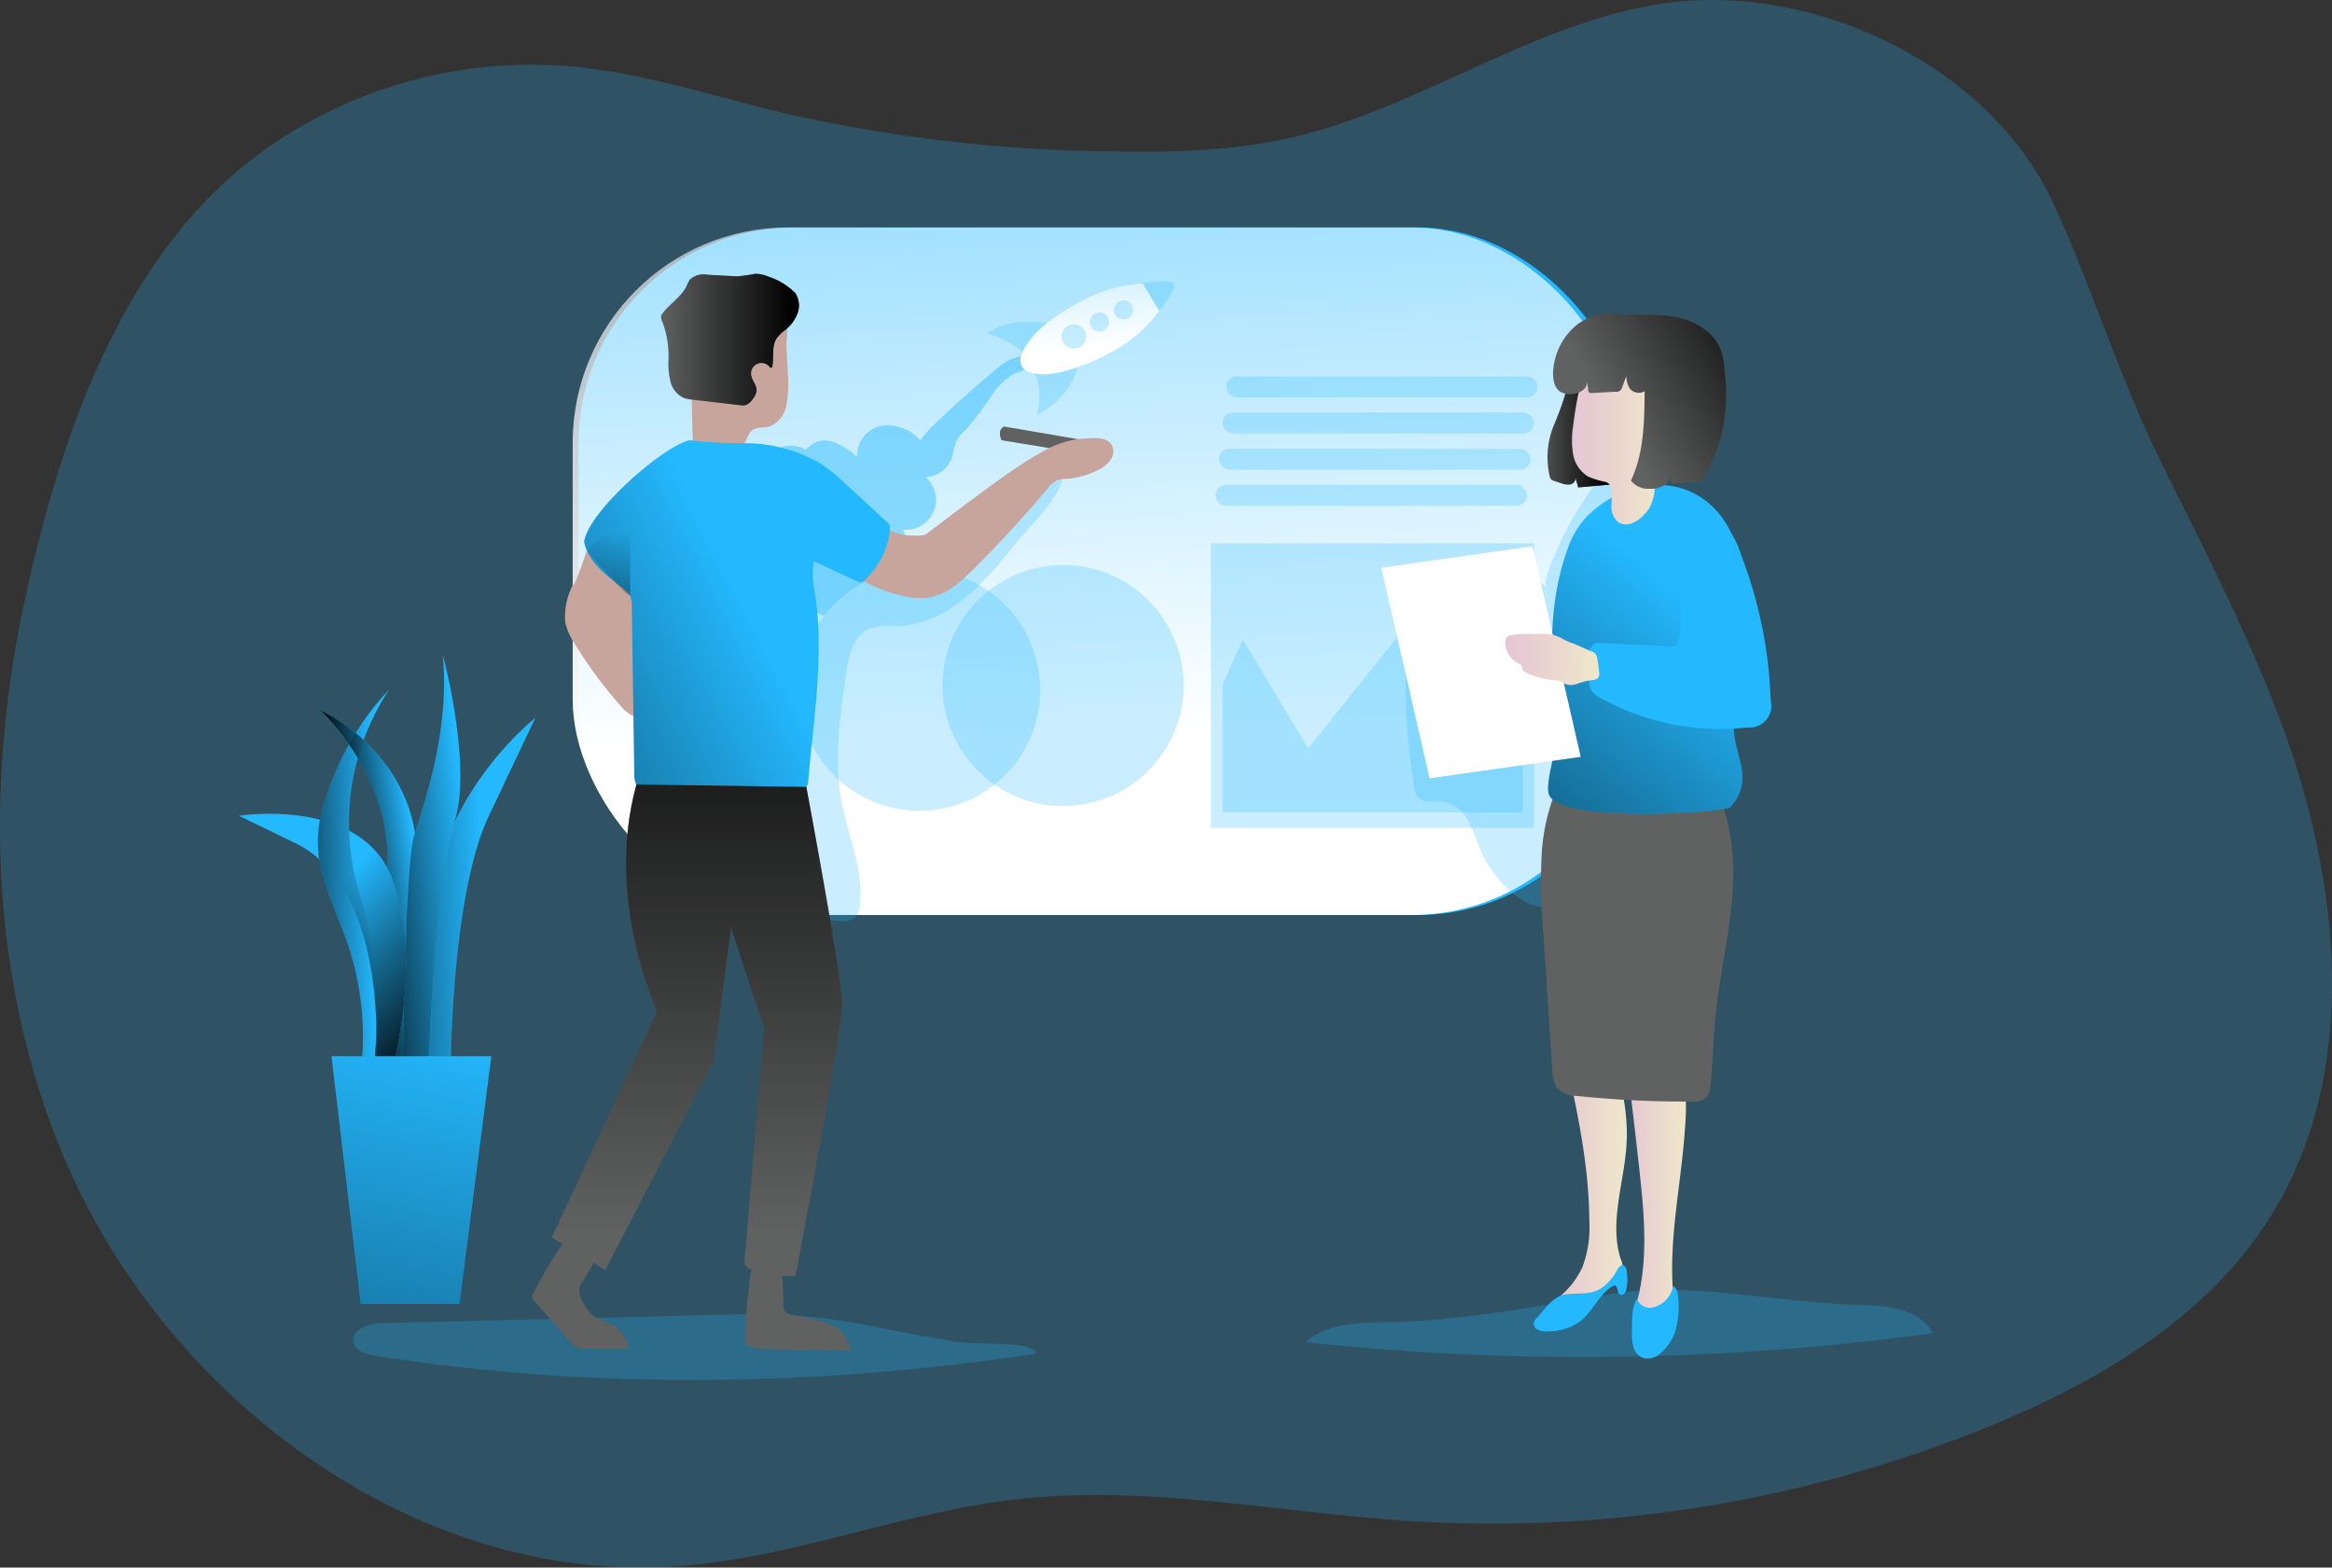 <svg xmlns="http://www.w3.org/2000/svg" xmlns:xlink="http://www.w3.org/1999/xlink" width="274.682" height="184.646" viewBox="0 0 274.682 184.646">
  <rect x="0" y="0" width="274.682" height="184.646" fill="#333333" stroke="none"/>
  <defs>
    <linearGradient id="linear-gradient" x1="0.408" y1="-1.013" x2="0.52" y2="0.824" gradientUnits="objectBoundingBox">
      <stop offset="0" stop-color="#fff" stop-opacity="0"/>
      <stop offset="0.95" stop-color="#fff"/>
    </linearGradient>
    <linearGradient id="linear-gradient-2" x1="-0.001" y1="0.501" x2="1" y2="0.501" gradientUnits="objectBoundingBox">
      <stop offset="0" stop-color="#010101" stop-opacity="0"/>
      <stop offset="0.95" stop-color="#010101"/>
    </linearGradient>
    <linearGradient id="linear-gradient-3" x1="0.54" y1="0.463" x2="-1.15" y2="1.493" xlink:href="#linear-gradient-2"/>
    <linearGradient id="linear-gradient-4" x1="0.5" y1="0.91" x2="0.5" y2="-0.438" xlink:href="#linear-gradient-2"/>
    <linearGradient id="linear-gradient-5" x1="0.42" y1="-0.723" x2="0.511" y2="0.766" xlink:href="#linear-gradient"/>
    <linearGradient id="linear-gradient-6" x1="0.504" y1="0.162" x2="0.485" y2="3.249" xlink:href="#linear-gradient-2"/>
    <linearGradient id="linear-gradient-7" x1="0.003" y1="0.5" x2="1.002" y2="0.5" gradientUnits="objectBoundingBox">
      <stop offset="0" stop-color="#e4c5d5"/>
      <stop offset="0.42" stop-color="#e9d3cf"/>
      <stop offset="1" stop-color="#efe8ca"/>
    </linearGradient>
    <linearGradient id="linear-gradient-8" x1="0" y1="0.5" x2="1.001" y2="0.5" xlink:href="#linear-gradient-7"/>
    <linearGradient id="linear-gradient-9" x1="-0.186" y1="0.5" x2="0.815" y2="0.5" xlink:href="#linear-gradient-2"/>
    <linearGradient id="linear-gradient-10" x1="0.637" y1="0.351" x2="-0.29" y2="2.195" xlink:href="#linear-gradient-2"/>
    <linearGradient id="linear-gradient-11" x1="-0.001" y1="0.5" x2="0.997" y2="0.5" xlink:href="#linear-gradient-7"/>
    <linearGradient id="linear-gradient-12" x1="0.34" y1="0.602" x2="1.344" y2="0.003" gradientUnits="objectBoundingBox">
      <stop offset="0" stop-color="#010101" stop-opacity="0"/>
      <stop offset="0.47" stop-color="#010101" stop-opacity="0.471"/>
      <stop offset="0.95" stop-color="#010101"/>
    </linearGradient>
    <linearGradient id="linear-gradient-13" x1="-0.002" y1="0.497" x2="0.999" y2="0.497" xlink:href="#linear-gradient-7"/>
    <linearGradient id="linear-gradient-14" x1="0.88" y1="0.282" x2="0.296" y2="0.617" xlink:href="#linear-gradient-2"/>
    <linearGradient id="linear-gradient-15" x1="0.606" y1="0.505" x2="-0.849" y2="0.66" xlink:href="#linear-gradient-2"/>
    <linearGradient id="linear-gradient-16" x1="0.822" y1="0.319" x2="-0.532" y2="1.283" xlink:href="#linear-gradient-2"/>
    <linearGradient id="linear-gradient-17" x1="0.593" y1="0.36" x2="1.053" y2="1.148" xlink:href="#linear-gradient-2"/>
    <linearGradient id="linear-gradient-18" x1="0.787" y1="0.506" x2="-0.895" y2="0.621" xlink:href="#linear-gradient-2"/>
    <linearGradient id="linear-gradient-19" x1="0.519" y1="-0.139" x2="-0.026" y2="3.866" xlink:href="#linear-gradient-2"/>
  </defs>
  <g id="startup" transform="translate(-0.008 0.022)">
    <path id="Path_3" data-name="Path 3" d="M87.521,75.47a66.81,66.81,0,0,0-7.615-1.107,54.356,54.356,0,0,0-34.95,9.3c-17.162,11.787-24.6,33.463-28.9,52.978-4.853,21.908-4.341,45.414,4.489,66.281C32.621,231.462,62.2,253.411,93.1,251.038c13.452-1.025,26.258-6.349,39.669-7.866,15.4-1.742,30.881,1.578,46.352,2.562a154.833,154.833,0,0,0,68.326-11.213c12.74-5.222,25.238-12.591,32.684-24.173,11.136-17.336,8.573-40.284,1.225-59.547-3.9-10.249-8.988-20.017-13.836-29.856s-8.056-20.375-12.565-30.235C247.4,74.2,226.565,64.453,209.07,66.959c-15.42,2.2-28.662,12.268-43.836,15.784-7.205,1.665-14.672,1.814-22.066,1.64a180.547,180.547,0,0,1-37.322-4.376C99.722,78.576,93.675,76.7,87.521,75.47Z" transform="translate(-12.99 -66.59)" fill="#24b8fe" opacity="0.24"/>
    <path id="Path_4" data-name="Path 4" d="M321.037,366.883c-2.813.143-5.878.389-7.917,2.327A304.058,304.058,0,0,0,387,368.149c-1.537-2.854-5.417-3.27-8.671-3.341-9.224-.2-20.042-2.793-29.133-1.291C339.788,365.074,330.579,366.883,321.037,366.883Z" transform="translate(-159.312 -211.138)" fill="#24b8fe" opacity="0.24"/>
    <path id="Path_5" data-name="Path 5" d="M97.567,369.683c-1.537.036-3.685.743-3.367,2.265.22,1.025,1.491,1.414,2.562,1.578,25.73,4.059,52.081,3.628,77.847-.231-.323-1.619-6.554-.958-9.224-1.4-3.28-.548-6.559-1.122-9.819-1.794a69.5,69.5,0,0,0-16.834-1.425Z" transform="translate(-52.564 -213.856)" fill="#24b8fe" opacity="0.24"/>
    <rect id="Rectangle_4" data-name="Rectangle 4" width="124.23" height="80.989" rx="25.38" transform="translate(68.151 26.77)" fill="#24b8fe"/>
    <rect id="Rectangle_5" data-name="Rectangle 5" width="124.23" height="80.989" rx="25.38" transform="translate(67.464 26.77)" fill="url(#linear-gradient)"/>
    <path id="Path_6" data-name="Path 6" d="M225.031,211.619a14.216,14.216,0,1,1-14.959-14.154,5.481,5.481,0,0,1,.764-.036,14.2,14.2,0,0,1,14.2,14.19Z" transform="translate(-102.504 -130.39)" fill="#24b8fe" opacity="0.24"/>
    <path id="Path_7" data-name="Path 7" d="M216.941,149.427c-.113.389-1.932.876-2.4,1.174a9.092,9.092,0,0,0-2.091,2.05,38.148,38.148,0,0,1-3.3,4.4,5.083,5.083,0,0,0-.994,1.127,9.534,9.534,0,0,0-.564,2.014,3.551,3.551,0,0,1-3.126,2.439,3.521,3.521,0,0,1-2.716,6.149,10.869,10.869,0,0,1,1.23,4.684,14.169,14.169,0,0,0-10.459,5.447,3.285,3.285,0,0,1-2.132-1.578c-1.133,1.025-2.947.369-4.136-.569a11.521,11.521,0,0,1-2.639-14.661c1.409-2.306,4.433-4.1,6.739-2.716a2.806,2.806,0,0,1,3.075-.974,8.061,8.061,0,0,1,2.947,1.814,3.573,3.573,0,0,1,2.911-3.674,5.16,5.16,0,0,1,4.612,1.8c-.471-.548,8.84-8.568,9.819-9.224C214.266,148.781,217.586,147.218,216.941,149.427Z" transform="translate(-95.413 -106.422)" fill="#24b8fe" opacity="0.45"/>
    <path id="Path_8" data-name="Path 8" d="M212.521,182.837c-3.551,4.571-8.04,9.373-13.836,9.475a8.116,8.116,0,0,0-3.152.287c-1.891.789-2.439,3.157-2.737,5.191-.743,5.125-1.481,10.326-.512,15.374.753,3.936,2.526,7.769,2.152,11.756a2.437,2.437,0,0,1-.9,1.927,2.67,2.67,0,0,1-1.594.19l-8.876-.779a3.818,3.818,0,0,1-2.091-.6,3.669,3.669,0,0,1-1.025-1.747c-3.587-10.2-2.726-21.349-1.835-32.121a24.51,24.51,0,0,1,1.271-7.005,8.317,8.317,0,0,1,4.761-5.012c5.125-1.737,10.08,3.546,15.5,3.756,5.637.215,9.578-4.745,13.611-7.907,1.348-1.061,4.658-4.243,4.955-.989C218.425,176.795,213.813,181.2,212.521,182.837Z" transform="translate(-93.11 -118.58)" fill="#24b8fe" opacity="0.24"/>
    <circle id="Ellipse_1" data-name="Ellipse 1" cx="14.2" cy="14.2" r="14.2" transform="translate(111.028 66.527)" fill="#24b8fe" opacity="0.24"/>
    <path id="Path_9" data-name="Path 9" d="M143.71,196.163a8.1,8.1,0,0,0-.851,4.3,7.4,7.4,0,0,0,1.122,2.562,50.915,50.915,0,0,0,5.273,7.149,4.3,4.3,0,0,0,2.024,1.507,78.349,78.349,0,0,0,.538-16.4,3.075,3.075,0,0,0-.333-1.419A3.2,3.2,0,0,0,150,192.781c-1.358-.635-2.711-1.379-4.1-1.891C145.493,191.4,144.13,196.163,143.71,196.163Z" transform="translate(-76.271 -127.202)" fill="#c8a59c"/>
    <path id="Path_10" data-name="Path 10" d="M248.679,167.152l-5.668-.928s-.584-1.2.307-1.614l8.968,1.537Z" transform="translate(-125.04 -114.39)" fill="#606161"/>
    <path id="Path_11" data-name="Path 11" d="M215.549,178.647a9.957,9.957,0,0,0,2.588.036c.333-.133,10.029-7.83,13.744-9.737a11.12,11.12,0,0,1,5.714-1.665c.933-.062,2.05-.031,2.562.764a1.691,1.691,0,0,1-.118,1.783A3.685,3.685,0,0,1,238.594,171a9.685,9.685,0,0,1-3.818,1.071,3.325,3.325,0,0,0-1.025.154,2.875,2.875,0,0,0-1.071.917q-4.125,4.884-8.635,9.414c-1.6,1.609-3.418,3.269-5.678,3.526a8.071,8.071,0,0,1-2.429-.159,17.086,17.086,0,0,1-4.479-1.537,2.137,2.137,0,0,1-.794-.594,1.988,1.988,0,0,1-.292-1.215,6.242,6.242,0,0,1,1.45-3.864C213.013,177.3,214.027,178.314,215.549,178.647Z" transform="translate(-109.215 -115.682)" fill="#c8a59c"/>
    <path id="Path_12" data-name="Path 12" d="M183.3,145.278a15.014,15.014,0,0,1-.133,3.526,3.342,3.342,0,0,1-2.05,2.757c-.687.179-1.491,0-2.05.466-.42.343-.538.922-.82,1.389a2.921,2.921,0,0,1-2.429,1.24,8.394,8.394,0,0,1-2.778-.548,1.5,1.5,0,0,1-.63-.318,1.537,1.537,0,0,1-.318-1.066q-.159-4.382-.123-8.773a5.955,5.955,0,0,1,.389-2.48,5.007,5.007,0,0,1,2.347-2.1,14.7,14.7,0,0,1,4.448-1.455c1.43-.231,3.808-.1,4.069,1.747a15.706,15.706,0,0,1-.092,2.019C183.158,142.869,183.255,144.069,183.3,145.278Z" transform="translate(-90.491 -101.335)" fill="#c8a59c"/>
    <path id="Path_13" data-name="Path 13" d="M180.738,131.76a2.66,2.66,0,0,1,.287,2.357,4.546,4.546,0,0,1-1.435,1.978,5.125,5.125,0,0,0-1.025.984c-.62.928-.323,2.168-.512,3.275a.207.207,0,0,1-.143.21c-.092.015-.159-.061-.22-.133a1.23,1.23,0,0,0-2.152.943c.072.666.671,1.215.646,1.886a1.957,1.957,0,0,1-.471,1.025,1.722,1.722,0,0,1-.784.676,1.876,1.876,0,0,1-.81,0l-5.535-.641a3.981,3.981,0,0,1-.917-.179,2.8,2.8,0,0,1-1.6-1.855,8.834,8.834,0,0,1-.266-2.521,11.306,11.306,0,0,0-.7-4.581,1.25,1.25,0,0,1-.164-.666,1.025,1.025,0,0,1,.22-.42c.876-1.133,2.209-1.911,2.808-3.208a3.869,3.869,0,0,1,.354-.7,2.408,2.408,0,0,1,2.122-.579l3.418.19a16.2,16.2,0,0,0,2.142-.3,3.905,3.905,0,0,1,1.609.348A7.8,7.8,0,0,1,180.738,131.76Z" transform="translate(-87.062 -97.272)" fill="#606161"/>
    <path id="Path_14" data-name="Path 14" d="M180.738,131.76a2.66,2.66,0,0,1,.287,2.357,4.546,4.546,0,0,1-1.435,1.978,5.125,5.125,0,0,0-1.025.984c-.62.928-.323,2.168-.512,3.275a.207.207,0,0,1-.143.21c-.092.015-.159-.061-.22-.133a1.23,1.23,0,0,0-2.152.943c.072.666.671,1.215.646,1.886a1.957,1.957,0,0,1-.471,1.025,1.722,1.722,0,0,1-.784.676,1.876,1.876,0,0,1-.81,0l-5.535-.641a3.981,3.981,0,0,1-.917-.179,2.8,2.8,0,0,1-1.6-1.855,8.834,8.834,0,0,1-.266-2.521,11.306,11.306,0,0,0-.7-4.581,1.25,1.25,0,0,1-.164-.666,1.025,1.025,0,0,1,.22-.42c.876-1.133,2.209-1.911,2.808-3.208a3.869,3.869,0,0,1,.354-.7,2.408,2.408,0,0,1,2.122-.579l3.418.19a16.2,16.2,0,0,0,2.142-.3,3.905,3.905,0,0,1,1.609.348A7.8,7.8,0,0,1,180.738,131.76Z" transform="translate(-87.062 -97.272)" fill="url(#linear-gradient-2)"/>
    <path id="Path_15" data-name="Path 15" d="M159.708,167.76a47.64,47.64,0,0,0,6.3.348,17.916,17.916,0,0,1,9.137,2.414,23.384,23.384,0,0,1,3.049,2.506l4.612,4.259a1.086,1.086,0,0,1,.451,1.153,9.086,9.086,0,0,1-3.034,5.842.707.707,0,0,1-.374.21.82.82,0,0,1-.4-.1l-5.125-2.378a8.829,8.829,0,0,0,0,3.049c1.317,7.395,0,15.1-.646,22.579a2.311,2.311,0,0,1-.231.984,2.147,2.147,0,0,1-.851.733c-2.885,1.614-6.354,1.681-9.66,1.66-3.075,0-6.329-.154-8.8-1.947a2.445,2.445,0,0,1-.733-.753,2.88,2.88,0,0,1-.236-1.338l-.287-19.5a3.7,3.7,0,0,0-.19-1.363c-.456-1.138-4.7-2.911-5.432-6.39C147.778,176.082,156.771,168.3,159.708,167.76Z" transform="translate(-78.448 -115.925)" fill="#24b8fe"/>
    <path id="Path_16" data-name="Path 16" d="M159.708,167.76a47.64,47.64,0,0,0,6.3.348,17.916,17.916,0,0,1,9.137,2.414,23.384,23.384,0,0,1,3.049,2.506l4.612,4.259a1.086,1.086,0,0,1,.451,1.153,9.086,9.086,0,0,1-3.034,5.842.707.707,0,0,1-.374.21.82.82,0,0,1-.4-.1l-5.125-2.378a8.829,8.829,0,0,0,0,3.049c1.317,7.395,0,15.1-.646,22.579a2.311,2.311,0,0,1-.231.984,2.147,2.147,0,0,1-.851.733c-2.885,1.614-6.354,1.681-9.66,1.66-3.075,0-6.329-.154-8.8-1.947a2.445,2.445,0,0,1-.733-.753,2.88,2.88,0,0,1-.236-1.338l-.287-19.5a3.7,3.7,0,0,0-.19-1.363c-.456-1.138-4.7-2.911-5.432-6.39C147.778,176.082,156.771,168.3,159.708,167.76Z" transform="translate(-78.448 -115.925)" fill="url(#linear-gradient-3)"/>
    <path id="Path_17" data-name="Path 17" d="M169.8,247.187s4.228,22.548,4.228,25.566-5.494,32.018-5.494,32.018-4.812.277-6.047-1.373l2.337-27.75-3.9-11.92-2.014,15.62-12.781,24.736-6.313-3.838,12.4-26.648s-6.216-13.134-2.424-26.7Z" transform="translate(-74.816 -154.51)" fill="#606161"/>
    <path id="Path_18" data-name="Path 18" d="M169.8,247.187s4.228,22.548,4.228,25.566-5.494,32.018-5.494,32.018-4.812.277-6.047-1.373l2.337-27.75-3.9-11.92-2.014,15.62-12.781,24.736-6.313-3.838,12.4-26.648s-6.216-13.134-2.424-26.7Z" transform="translate(-74.816 -154.51)" fill="url(#linear-gradient-4)"/>
    <path id="Path_19" data-name="Path 19" d="M184.218,366.519a.456.456,0,0,0,.036.22.415.415,0,0,0,.246.174,8.655,8.655,0,0,0,2.839.4q4.658.123,9.327.21a3.848,3.848,0,0,0-2.66-3.244,36.121,36.121,0,0,0-4.325-1.025,1.286,1.286,0,0,1-.758-.42,1.353,1.353,0,0,1-.164-.712l-.113-2.936a1.322,1.322,0,0,0-.323-.984,1.3,1.3,0,0,0-.451-.21c-.569-.169-2.024-.779-2.562-.415s-.538,1.855-.62,2.47A48.682,48.682,0,0,0,184.218,366.519Z" transform="translate(-96.466 -208.416)" fill="#606161"/>
    <path id="Path_20" data-name="Path 20" d="M135.414,358.139a.589.589,0,0,0,.113.851l4.5,5.125a1.435,1.435,0,0,0,.43.379,1.537,1.537,0,0,0,.625.118c1.865.077,3.741.072,5.606,0a4.151,4.151,0,0,0-2.157-2.88,10.1,10.1,0,0,1-2.132-1.025,4.827,4.827,0,0,1-1.2-1.758,1.87,1.87,0,0,1,.087-2.286l.928-1.537a1.343,1.343,0,0,0,.256-1.2,1.291,1.291,0,0,0-.569-.512,8.993,8.993,0,0,0-2.275-1.291c-.738-.138-1.025.553-1.4,1.174A55.341,55.341,0,0,0,135.414,358.139Z" transform="translate(-72.608 -205.802)" fill="#606161"/>
    <rect id="Rectangle_6" data-name="Rectangle 6" width="36.692" height="2.475" rx="1.238" transform="translate(144.42 44.312)" fill="#24b8fe" opacity="0.24"/>
    <rect id="Rectangle_7" data-name="Rectangle 7" width="36.692" height="2.475" rx="1.238" transform="translate(144.01 48.57)" fill="#24b8fe" opacity="0.24"/>
    <rect id="Rectangle_8" data-name="Rectangle 8" width="36.692" height="2.475" rx="1.238" transform="translate(143.594 52.834)" fill="#24b8fe" opacity="0.24"/>
    <rect id="Rectangle_9" data-name="Rectangle 9" width="36.692" height="2.475" rx="1.238" transform="translate(143.184 57.092)" fill="#24b8fe" opacity="0.24"/>
    <rect id="Rectangle_10" data-name="Rectangle 10" width="38.065" height="33.53" transform="translate(142.636 63.964)" fill="#24b8fe" opacity="0.24"/>
    <path id="Path_21" data-name="Path 21" d="M283.393,139.863l7.692,12.822,12.463-15.574,5.314,7.513,7.513-12.273V160.2H281.01v-15.02Z" transform="translate(-137 -64.537)" fill="#24b8fe" opacity="0.24"/>
    <path id="Path_22" data-name="Path 22" d="M352.683,186.9a7.309,7.309,0,0,0-6.8-1.414,15.084,15.084,0,0,0-6.149,3.7,11.433,11.433,0,0,0-2.711,3.305,12.577,12.577,0,0,0-.943,5.535,72.909,72.909,0,0,0,1.025,12.453,2.327,2.327,0,0,0,.384,1.1c.656.815,1.937.436,2.977.548a4.15,4.15,0,0,1,2.931,2.2,30.448,30.448,0,0,1,1.476,3.5,13.611,13.611,0,0,0,4.371,5.54c1.384,1.025,3.418,1.758,4.75.656a4.259,4.259,0,0,0,1.025-1.537c6.354-13.862,1.127-30.548,5.7-45.1.287-.912,2.378-5.186,1.025-5.827-1.025-.461-2.588,2.188-3.029,2.783a38.77,38.77,0,0,0-3.587,5.6C354.712,180.711,351.981,186.236,352.683,186.9Z" transform="translate(-170.506 -117.752)" fill="#24b8fe" opacity="0.24"/>
    <path id="Path_23" data-name="Path 23" d="M263.887,134.969a16.715,16.715,0,0,1-6.267,5.155c-4.586,2.419-9.019,3.008-9.916,1.307a1.855,1.855,0,0,1,.056-1.6,9.552,9.552,0,0,1,2.931-3.439,22.286,22.286,0,0,1,3.69-2.4,17.373,17.373,0,0,1,7.554-2.286Z" transform="translate(-127.344 -98.349)" fill="url(#linear-gradient-5)"/>
    <path id="Path_24" data-name="Path 24" d="M246.991,140.687a9.47,9.47,0,0,0-2.931,3.439c-1.092-1.291-4.1-2.265-4.1-2.265C242.44,140.062,246.053,140.533,246.991,140.687Z" transform="translate(-123.644 -102.643)" fill="#24b8fe" opacity="0.24"/>
    <path id="Path_25" data-name="Path 25" d="M251.067,156.613s4.018-2.05,4.745-5.663c0,0-3.413,1.363-5.032.738C250.78,151.688,251.856,153.23,251.067,156.613Z" transform="translate(-128.919 -107.73)" fill="#24b8fe" opacity="0.24"/>
    <path id="Path_26" data-name="Path 26" d="M277.612,134.7h0l-1.952-3.259h0s3.2-.512,3.633.061S277.828,134.443,277.612,134.7Z" transform="translate(-141.049 -98.115)" fill="#24b8fe" opacity="0.24"/>
    <circle id="Ellipse_2" data-name="Ellipse 2" cx="1.445" cy="1.445" r="1.445" transform="translate(125.044 38.172)" fill="#24b8fe" opacity="0.24"/>
    <circle id="Ellipse_3" data-name="Ellipse 3" cx="1.138" cy="1.138" r="1.138" transform="translate(128.359 36.779)" fill="#24b8fe" opacity="0.24"/>
    <circle id="Ellipse_4" data-name="Ellipse 4" cx="1.138" cy="1.138" r="1.138" transform="translate(131.214 35.333)" fill="#24b8fe" opacity="0.24"/>
    <path id="Path_27" data-name="Path 27" d="M153.1,194.93v-9.05s-4.243,2.019-4.976,3.849C148.12,189.729,152.112,194.448,153.1,194.93Z" transform="translate(-78.868 -124.76)" fill="url(#linear-gradient-6)"/>
    <path id="Path_28" data-name="Path 28" d="M370.958,302.579a4.453,4.453,0,0,0,.082,2.506C372.5,311.5,373.868,318,373.9,324.558a13.293,13.293,0,0,1-.81,5.294,10.09,10.09,0,0,1-2.936,3.695c-.466.389-1.025.9-.861,1.486a1.184,1.184,0,0,0,.436.589,2.644,2.644,0,0,0,2.844.272,5.315,5.315,0,0,0,1.307-1.138l3.433-3.736a2.1,2.1,0,0,0,.446-.635,2.291,2.291,0,0,0-.169-1.476c-1.4-4.4.466-9.1.7-13.708.215-4.289-1-8.507-2.2-12.632a3.658,3.658,0,0,0-.559-1.276,2.45,2.45,0,0,0-2.009-.8,7.124,7.124,0,0,0-2.168.538" transform="translate(-186.684 -180.635)" fill="url(#linear-gradient-7)"/>
    <path id="Path_29" data-name="Path 29" d="M386.287,301.81q.948,7.415,1.768,14.861c.569,5.2,1.086,10.541-.266,15.594-.277,1.025-.6,2.265.046,3.126a2.05,2.05,0,0,0,2.665.354,3.546,3.546,0,0,0,1.476-2.45,13.082,13.082,0,0,0,0-2.936c-.338-6.267,1.092-12.483,1.476-18.746a26.929,26.929,0,0,0-.328-7.062c-.482-2.357-1.655-5.75-3.864-7.057C386.42,295.8,386.062,300.027,386.287,301.81Z" transform="translate(-194.957 -178.985)" fill="url(#linear-gradient-8)"/>
    <path id="Path_30" data-name="Path 30" d="M365.89,363.576a1.286,1.286,0,0,0-.348.512.856.856,0,0,0,.482.9,2.214,2.214,0,0,0,1.066.179,6.488,6.488,0,0,0,3.91-1.179c1.5-1.163,2.2-3.193,3.838-4.151a.394.394,0,0,1,.174-.072c.451-.056.292.82.676,1.051s.7-.292.769-.692a5.931,5.931,0,0,0,0-2.168c-.051-.241-.149-.512-.389-.584s-.543.251-.692.512a6,6,0,0,1-1.87,2.188c-1.461.938-2.926.451-4.484.8C367.668,361.2,366.8,362.613,365.89,363.576Z" transform="translate(-184.866 -208.364)" fill="#24b8fe"/>
    <path id="Path_31" data-name="Path 31" d="M388.089,367.57a5.811,5.811,0,0,0,.164,1.788,1.963,1.963,0,0,0,1.143,1.312,2.229,2.229,0,0,0,2-.512,5.637,5.637,0,0,0,1.911-3.039,10.684,10.684,0,0,0,.225-3.633c-.041-.487-.159-1.056-.6-1.266a3.141,3.141,0,0,1-2.357,2.485,1.578,1.578,0,0,1-1.881-.969C388,364.67,388.109,366.407,388.089,367.57Z" transform="translate(-195.857 -210.733)" fill="#24b8fe"/>
    <path id="Path_32" data-name="Path 32" d="M367.3,253.6a65.547,65.547,0,0,0,.159,9.46l.512,7.733.548,8.435a4.289,4.289,0,0,0,.564,2.245,2.845,2.845,0,0,0,2.183.938,124.309,124.309,0,0,0,13.8.682,1.989,1.989,0,0,0,1.7-.579,2.9,2.9,0,0,0,.415-1.455c.266-2.7.318-5.422.589-8.117.436-4.407,1.455-8.712,1.881-13.1s.215-9.1-1.645-13a3.116,3.116,0,0,0-.861-1.215,2.665,2.665,0,0,0-1.353-.41,104.428,104.428,0,0,0-12.96-.589c-.753,0-2.291-.287-2.952.149-.579.379-1.025,1.932-1.286,2.624a23.629,23.629,0,0,0-1.291,6.2Z" transform="translate(-185.68 -153.359)" fill="#606161"/>
    <path id="Path_33" data-name="Path 33" d="M369.391,156.874a9.854,9.854,0,0,0-.456,5.96.764.764,0,0,0,.2.369.835.835,0,0,0,.3.149l.794.261a2.142,2.142,0,0,0,1.081.164.753.753,0,0,0,.656-.764l.313,1.117,4.259-.384a.743.743,0,0,0,.395-.118.7.7,0,0,0,.195-.512c.261-2.608.2-5.237.231-7.861a10.492,10.492,0,0,0-.512-4.2,3.259,3.259,0,0,0-3.336-2.106,2.935,2.935,0,0,0-2.316,2.649A36.573,36.573,0,0,1,369.391,156.874Z" transform="translate(-186.383 -106.735)" fill="#606161"/>
    <path id="Path_34" data-name="Path 34" d="M369.391,156.874a9.854,9.854,0,0,0-.456,5.96.764.764,0,0,0,.2.369.835.835,0,0,0,.3.149l.794.261a2.142,2.142,0,0,0,1.081.164.753.753,0,0,0,.656-.764l.313,1.117,4.259-.384a.743.743,0,0,0,.395-.118.7.7,0,0,0,.195-.512c.261-2.608.2-5.237.231-7.861a10.492,10.492,0,0,0-.512-4.2,3.259,3.259,0,0,0-3.336-2.106,2.935,2.935,0,0,0-2.316,2.649A36.573,36.573,0,0,1,369.391,156.874Z" transform="translate(-186.383 -106.735)" fill="url(#linear-gradient-9)"/>
    <path id="Path_35" data-name="Path 35" d="M390.434,183.763a16.378,16.378,0,0,1,1.174,6.4c.215,4.376,1.63,9.142-.2,13.124-2.5,5.437,2.608,8.327-1.086,12.694-.548.646-19.812,1.978-21.369-1.409-.579-1.25.979-5.683.861-7.057-.625-7.231-1.22-14.718,1.179-21.564a10.911,10.911,0,0,1,2.388-4.192C378.766,176.414,387.026,176.609,390.434,183.763Z" transform="translate(-186.467 -120.936)" fill="#24b8fe"/>
    <path id="Path_36" data-name="Path 36" d="M390.434,183.763a16.378,16.378,0,0,1,1.174,6.4c.215,4.376,1.63,9.142-.2,13.124-2.5,5.437,2.608,8.327-1.086,12.694-.548.646-19.812,1.978-21.369-1.409-.579-1.25.979-5.683.861-7.057-.625-7.231-1.22-14.718,1.179-21.564a10.911,10.911,0,0,1,2.388-4.192C378.766,176.414,387.026,176.609,390.434,183.763Z" transform="translate(-186.467 -120.936)" fill="url(#linear-gradient-10)"/>
    <path id="Path_37" data-name="Path 37" d="M374.446,156.577a10.357,10.357,0,0,0,0,3.28,3.828,3.828,0,0,0,1.778,2.644,9.819,9.819,0,0,0,1.952.61,1.025,1.025,0,0,1,.512.256.886.886,0,0,1,.195.4,8.83,8.83,0,0,1,.082,2.178,2.326,2.326,0,0,0,.81,1.942,1.809,1.809,0,0,0,1.614.118,3.849,3.849,0,0,0,1.363-.963,4.854,4.854,0,0,0,.682-.835,5.663,5.663,0,0,0,.62-3.111c0-1.425-.144-2.849-.154-4.274,0-2.521,1.2-4.023,1.122-6.539a11.261,11.261,0,0,0-1.122-2.306,3.469,3.469,0,0,0-.723-.876,3.588,3.588,0,0,0-.963-.728,3.126,3.126,0,0,0-1.712-.1,15.235,15.235,0,0,0-3.551.989,3.7,3.7,0,0,0-1.2.728,1.573,1.573,0,0,0-.441,1.256,10.416,10.416,0,0,1-.287,1.706Q374.666,154.757,374.446,156.577Z" transform="translate(-189.148 -106.387)" fill="url(#linear-gradient-11)"/>
    <path id="Path_38" data-name="Path 38" d="M372.321,140.376a7.687,7.687,0,0,0-2.3,4.689,4.55,4.55,0,0,0,.077,1.706,1.886,1.886,0,0,0,.671,1.061,2.05,2.05,0,0,0,1.307.3,2.4,2.4,0,0,0,1.384-.436,1.276,1.276,0,0,0,.512-1.3l.133,1.281a.415.415,0,0,0,.077.246.451.451,0,0,0,.364.092l2.813-.154a.651.651,0,0,0,.743-.512l.512-1.353a2.685,2.685,0,0,0,.415,1.512,1.358,1.358,0,0,0,1.732.287c-.026,3.587-.077,7.3-1.619,10.536a2.6,2.6,0,0,0,2.188.963,3.182,3.182,0,0,0,1.712-.389,1.691,1.691,0,0,0,.861-1.455l-.061.9a.333.333,0,0,0,.051.246.338.338,0,0,0,.267.061l2.87-.2a.692.692,0,0,0,.738-.512,26.481,26.481,0,0,0,1.978-4.668,22.046,22.046,0,0,0,.42-8.056,8.962,8.962,0,0,0-.441-2.3c-.825-2.188-3.167-3.464-5.463-3.89s-4.581-.108-6.872-.313A6.3,6.3,0,0,0,372.321,140.376Z" transform="translate(-187.033 -101.743)" fill="#606161"/>
    <path id="Path_39" data-name="Path 39" d="M372.321,140.376a7.687,7.687,0,0,0-2.3,4.689,4.55,4.55,0,0,0,.077,1.706,1.886,1.886,0,0,0,.671,1.061,2.05,2.05,0,0,0,1.307.3,2.4,2.4,0,0,0,1.384-.436,1.276,1.276,0,0,0,.512-1.3l.133,1.281a.415.415,0,0,0,.077.246.451.451,0,0,0,.364.092l2.813-.154a.651.651,0,0,0,.743-.512l.512-1.353a2.685,2.685,0,0,0,.415,1.512,1.358,1.358,0,0,0,1.732.287c-.026,3.587-.077,7.3-1.619,10.536a2.6,2.6,0,0,0,2.188.963,3.182,3.182,0,0,0,1.712-.389,1.691,1.691,0,0,0,.861-1.455l-.061.9a.333.333,0,0,0,.051.246.338.338,0,0,0,.267.061l2.87-.2a.692.692,0,0,0,.738-.512,26.481,26.481,0,0,0,1.978-4.668,22.046,22.046,0,0,0,.42-8.056,8.962,8.962,0,0,0-.441-2.3c-.825-2.188-3.167-3.464-5.463-3.89s-4.581-.108-6.872-.313A6.3,6.3,0,0,0,372.321,140.376Z" transform="translate(-187.033 -101.743)" fill="url(#linear-gradient-12)"/>
    <path id="Path_40" data-name="Path 40" d="M340.986,150.348l-17.808,2.532-5.688-24.8L335.3,125.55Z" transform="translate(-154.786 -61.222)" fill="#fff"/>
    <path id="Path_41" data-name="Path 41" d="M399.6,207.775a2.562,2.562,0,0,1-2.767,3.167,28.969,28.969,0,0,1-17.275-3.474,2.8,2.8,0,0,1-1.056-.861,2.762,2.762,0,0,1-.323-1.379,22.219,22.219,0,0,1,.067-2.921,1.486,1.486,0,0,1,.466-1.153,1.507,1.507,0,0,1,.963-.164l8.076.4a1.1,1.1,0,0,0,.779-.154,1.025,1.025,0,0,0,.3-.682c.436-2.6,0-5.278.256-7.907.2-1.906,1.086-5.125,3.28-5.637,2.562-.6,3.387,2.624,4.043,4.412a51.973,51.973,0,0,1,3.187,16.352Z" transform="translate(-191.022 -125.275)" fill="#24b8fe"/>
    <path id="Path_42" data-name="Path 42" d="M365.545,212.74a5.428,5.428,0,0,0-1.025-.379,5.221,5.221,0,0,0-.979-.082h-2.1a8.2,8.2,0,0,0-1.845.179.8.8,0,0,0-.461.251.748.748,0,0,0-.123.42,2.762,2.762,0,0,0,1.419,2.562,1.091,1.091,0,0,1,.512.41c.056.113.056.251.108.369a.933.933,0,0,0,.512.415,10.121,10.121,0,0,0,3.5.881,1.209,1.209,0,0,1,.487.092,3.073,3.073,0,0,1,.313.215,1.793,1.793,0,0,0,1.491.118,10.148,10.148,0,0,1,1.481-.425c.42-.051.933-.036,1.143-.395a1.025,1.025,0,0,0,.056-.7,11.275,11.275,0,0,0-.261-1.763c-.133-.425-.482-.512-.876-.671l-1.7-.764A7.221,7.221,0,0,1,365.545,212.74Z" transform="translate(-181.687 -137.63)" fill="url(#linear-gradient-13)"/>
    <path id="Path_43" data-name="Path 43" d="M91.2,269.105a34,34,0,0,0-1.6-13.913c-.866-2.562-2.05-5.053-2.813-7.687a13.884,13.884,0,0,1-.292-8.035,33.576,33.576,0,0,1,2.778-7.149,32.318,32.318,0,0,1,5.166-7.251,28.308,28.308,0,0,0-4.13,21.523c.436,2,1.086,3.946,1.583,5.934a61.551,61.551,0,0,1,1.537,14.149,4.289,4.289,0,0,1-.553,2.634C92.316,270.048,91.747,269.859,91.2,269.105Z" transform="translate(-48.589 -143.867)" fill="#24b8fe"/>
    <path id="Path_44" data-name="Path 44" d="M86.59,229.8s8.358,7.651,7.9,18.243-1.676,23.061-1.368,23.573,5.253.543,5.253.543a235.406,235.406,0,0,1-.354-23.891C98.479,234.981,86.59,229.8,86.59,229.8Z" transform="translate(-48.869 -146.173)" fill="#24b8fe"/>
    <path id="Path_45" data-name="Path 45" d="M86.59,229.8s8.358,7.651,7.9,18.243-1.676,23.061-1.368,23.573,5.253.543,5.253.543a235.406,235.406,0,0,1-.354-23.891C98.479,234.981,86.59,229.8,86.59,229.8Z" transform="translate(-48.869 -146.173)" fill="url(#linear-gradient-14)"/>
    <path id="Path_46" data-name="Path 46" d="M121.195,231.57s-9.89,7.687-12.166,20.319-3.449,21.185-3.449,21.185l5.637-.236s.077-20.4,4.474-29.661S121.195,231.57,121.195,231.57Z" transform="translate(-58.128 -147.036)" fill="#24b8fe"/>
    <path id="Path_47" data-name="Path 47" d="M121.195,231.57s-9.89,7.687-12.166,20.319-3.449,21.185-3.449,21.185l5.637-.236s.077-20.4,4.474-29.661S121.195,231.57,121.195,231.57Z" transform="translate(-58.128 -147.036)" fill="url(#linear-gradient-15)"/>
    <path id="Path_48" data-name="Path 48" d="M110.27,217s3.587,13.262,1.338,19.853-3.075,29.3-3.075,29.3l-2.982-.195s.272-24.05,1.332-27.58S111.172,226.111,110.27,217Z" transform="translate(-58.113 -139.932)" fill="#24b8fe"/>
    <path id="Path_49" data-name="Path 49" d="M110.27,217s3.587,13.262,1.338,19.853-3.075,29.3-3.075,29.3l-2.982-.195s.272-24.05,1.332-27.58S111.172,226.111,110.27,217Z" transform="translate(-58.113 -139.932)" fill="url(#linear-gradient-16)"/>
    <path id="Path_50" data-name="Path 50" d="M67.91,253.848s14.349-2.275,18.049,7.374,0,22.5,0,22.5L84,283.237s1.84-20.406-9.224-26.053Z" transform="translate(-39.762 -157.783)" fill="#24b8fe"/>
    <path id="Path_51" data-name="Path 51" d="M67.91,253.848s14.349-2.275,18.049,7.374,0,22.5,0,22.5L84,283.237s1.84-20.406-9.224-26.053Z" transform="translate(-39.762 -157.783)" fill="url(#linear-gradient-17)"/>
    <path id="Path_52" data-name="Path 52" d="M91.2,269.105a34,34,0,0,0-1.6-13.913c-.866-2.562-2.05-5.053-2.813-7.687a13.884,13.884,0,0,1-.292-8.035,33.576,33.576,0,0,1,2.778-7.149,32.318,32.318,0,0,1,5.166-7.251,28.308,28.308,0,0,0-4.13,21.523c.436,2,1.086,3.946,1.583,5.934a61.551,61.551,0,0,1,1.537,14.149,4.289,4.289,0,0,1-.553,2.634C92.316,270.048,91.747,269.859,91.2,269.105Z" transform="translate(-48.589 -143.867)" fill="url(#linear-gradient-18)"/>
    <path id="Path_53" data-name="Path 53" d="M76.2,242.75H95.033l-3.767,29.19H79.654Z" transform="translate(-37.147 -118.362)" fill="#24b8fe"/>
    <path id="Path_54" data-name="Path 54" d="M76.2,242.75H95.033l-3.767,29.19H79.654Z" transform="translate(-37.147 -118.362)" fill="url(#linear-gradient-19)"/>
  </g>
</svg>
